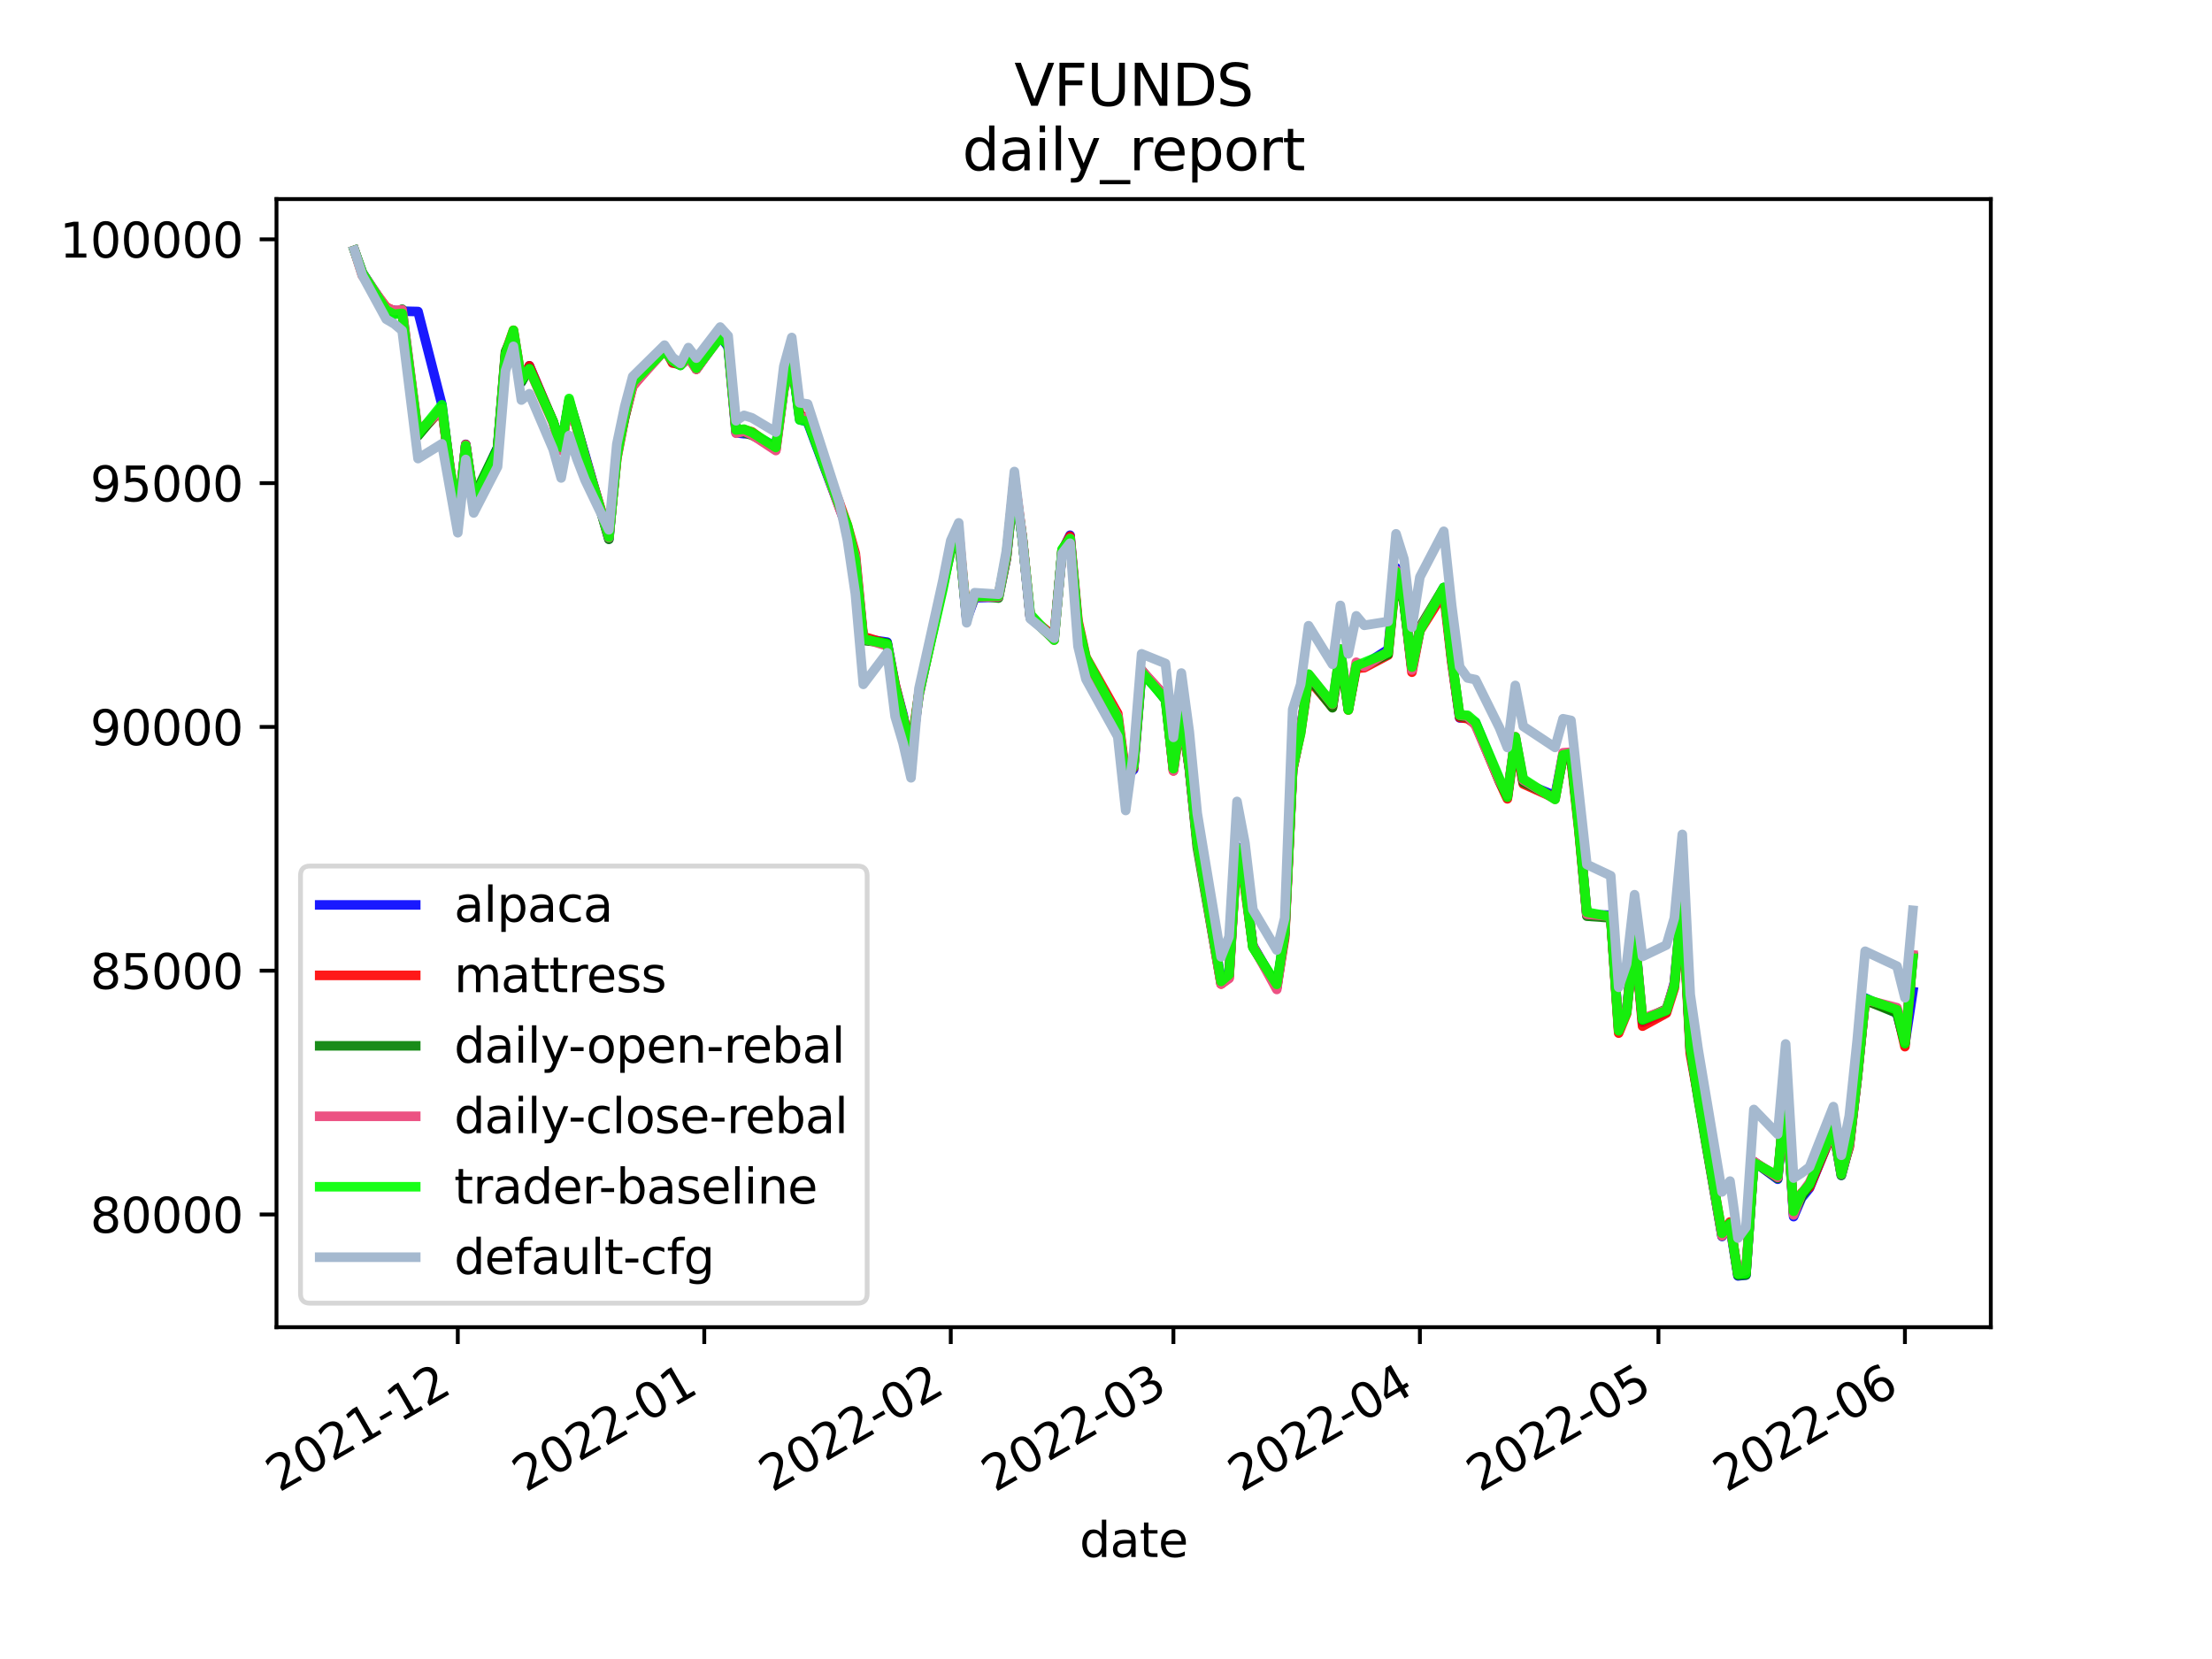 <?xml version="1.0" encoding="utf-8" standalone="no"?>
<!DOCTYPE svg PUBLIC "-//W3C//DTD SVG 1.1//EN"
  "http://www.w3.org/Graphics/SVG/1.1/DTD/svg11.dtd">
<svg height="345.6pt" version="1.1" viewBox="0 0 460.8 345.6" width="460.8pt" xmlns="http://www.w3.org/2000/svg" xmlns:xlink="http://www.w3.org/1999/xlink">
 <defs>
  <style type="text/css">*{stroke-linecap:butt;stroke-linejoin:round;}</style>
 </defs>
 <g id="figure_1">
  <g id="patch_1">
   <path d="M 0 345.6 
L 460.8 345.6 
L 460.8 0 
L 0 0 
z
" style="fill:#ffffff;"/>
  </g>
  <g id="axes_1">
   <g id="patch_2">
    <path d="M 57.6 276.48 
L 414.72 276.48 
L 414.72 41.472 
L 57.6 41.472 
z
" style="fill:#ffffff;"/>
   </g>
   <g id="matplotlib.axis_1">
    <g id="xtick_1">
     <g id="line2d_1">
      <defs>
       <path d="M 0 0 
L 0 3.5 
" id="m84bfa5ca5f" style="stroke:#000000;stroke-width:0.8;"/>
      </defs>
      <g>
       <use style="stroke:#000000;stroke-width:0.8;" x="95.366" xlink:href="#m84bfa5ca5f" y="276.48"/>
      </g>
     </g>
     <g id="text_1">
      <!-- 2021-12 -->
      <g transform="translate(58.141 310.952)rotate(-30)scale(0.1 -0.1)">
       <defs>
        <path d="M 1228 531 
L 3431 531 
L 3431 0 
L 469 0 
L 469 531 
Q 828 903 1448 1529 
Q 2069 2156 2228 2338 
Q 2531 2678 2651 2914 
Q 2772 3150 2772 3378 
Q 2772 3750 2511 3984 
Q 2250 4219 1831 4219 
Q 1534 4219 1204 4116 
Q 875 4013 500 3803 
L 500 4441 
Q 881 4594 1212 4672 
Q 1544 4750 1819 4750 
Q 2544 4750 2975 4387 
Q 3406 4025 3406 3419 
Q 3406 3131 3298 2873 
Q 3191 2616 2906 2266 
Q 2828 2175 2409 1742 
Q 1991 1309 1228 531 
z
" id="DejaVuSans-32" transform="scale(0.016)"/>
        <path d="M 2034 4250 
Q 1547 4250 1301 3770 
Q 1056 3291 1056 2328 
Q 1056 1369 1301 889 
Q 1547 409 2034 409 
Q 2525 409 2770 889 
Q 3016 1369 3016 2328 
Q 3016 3291 2770 3770 
Q 2525 4250 2034 4250 
z
M 2034 4750 
Q 2819 4750 3233 4129 
Q 3647 3509 3647 2328 
Q 3647 1150 3233 529 
Q 2819 -91 2034 -91 
Q 1250 -91 836 529 
Q 422 1150 422 2328 
Q 422 3509 836 4129 
Q 1250 4750 2034 4750 
z
" id="DejaVuSans-30" transform="scale(0.016)"/>
        <path d="M 794 531 
L 1825 531 
L 1825 4091 
L 703 3866 
L 703 4441 
L 1819 4666 
L 2450 4666 
L 2450 531 
L 3481 531 
L 3481 0 
L 794 0 
L 794 531 
z
" id="DejaVuSans-31" transform="scale(0.016)"/>
        <path d="M 313 2009 
L 1997 2009 
L 1997 1497 
L 313 1497 
L 313 2009 
z
" id="DejaVuSans-2d" transform="scale(0.016)"/>
       </defs>
       <use xlink:href="#DejaVuSans-32"/>
       <use x="63.623" xlink:href="#DejaVuSans-30"/>
       <use x="127.246" xlink:href="#DejaVuSans-32"/>
       <use x="190.869" xlink:href="#DejaVuSans-31"/>
       <use x="254.492" xlink:href="#DejaVuSans-2d"/>
       <use x="290.576" xlink:href="#DejaVuSans-31"/>
       <use x="354.199" xlink:href="#DejaVuSans-32"/>
      </g>
     </g>
    </g>
    <g id="xtick_2">
     <g id="line2d_2">
      <g>
       <use style="stroke:#000000;stroke-width:0.8;" x="146.714" xlink:href="#m84bfa5ca5f" y="276.48"/>
      </g>
     </g>
     <g id="text_2">
      <!-- 2022-01 -->
      <g transform="translate(109.49 310.952)rotate(-30)scale(0.1 -0.1)">
       <use xlink:href="#DejaVuSans-32"/>
       <use x="63.623" xlink:href="#DejaVuSans-30"/>
       <use x="127.246" xlink:href="#DejaVuSans-32"/>
       <use x="190.869" xlink:href="#DejaVuSans-32"/>
       <use x="254.492" xlink:href="#DejaVuSans-2d"/>
       <use x="290.576" xlink:href="#DejaVuSans-30"/>
       <use x="354.199" xlink:href="#DejaVuSans-31"/>
      </g>
     </g>
    </g>
    <g id="xtick_3">
     <g id="line2d_3">
      <g>
       <use style="stroke:#000000;stroke-width:0.8;" x="198.063" xlink:href="#m84bfa5ca5f" y="276.48"/>
      </g>
     </g>
     <g id="text_3">
      <!-- 2022-02 -->
      <g transform="translate(160.838 310.952)rotate(-30)scale(0.1 -0.1)">
       <use xlink:href="#DejaVuSans-32"/>
       <use x="63.623" xlink:href="#DejaVuSans-30"/>
       <use x="127.246" xlink:href="#DejaVuSans-32"/>
       <use x="190.869" xlink:href="#DejaVuSans-32"/>
       <use x="254.492" xlink:href="#DejaVuSans-2d"/>
       <use x="290.576" xlink:href="#DejaVuSans-30"/>
       <use x="354.199" xlink:href="#DejaVuSans-32"/>
      </g>
     </g>
    </g>
    <g id="xtick_4">
     <g id="line2d_4">
      <g>
       <use style="stroke:#000000;stroke-width:0.8;" x="244.442" xlink:href="#m84bfa5ca5f" y="276.48"/>
      </g>
     </g>
     <g id="text_4">
      <!-- 2022-03 -->
      <g transform="translate(207.217 310.952)rotate(-30)scale(0.1 -0.1)">
       <defs>
        <path d="M 2597 2516 
Q 3050 2419 3304 2112 
Q 3559 1806 3559 1356 
Q 3559 666 3084 287 
Q 2609 -91 1734 -91 
Q 1441 -91 1130 -33 
Q 819 25 488 141 
L 488 750 
Q 750 597 1062 519 
Q 1375 441 1716 441 
Q 2309 441 2620 675 
Q 2931 909 2931 1356 
Q 2931 1769 2642 2001 
Q 2353 2234 1838 2234 
L 1294 2234 
L 1294 2753 
L 1863 2753 
Q 2328 2753 2575 2939 
Q 2822 3125 2822 3475 
Q 2822 3834 2567 4026 
Q 2313 4219 1838 4219 
Q 1578 4219 1281 4162 
Q 984 4106 628 3988 
L 628 4550 
Q 988 4650 1302 4700 
Q 1616 4750 1894 4750 
Q 2613 4750 3031 4423 
Q 3450 4097 3450 3541 
Q 3450 3153 3228 2886 
Q 3006 2619 2597 2516 
z
" id="DejaVuSans-33" transform="scale(0.016)"/>
       </defs>
       <use xlink:href="#DejaVuSans-32"/>
       <use x="63.623" xlink:href="#DejaVuSans-30"/>
       <use x="127.246" xlink:href="#DejaVuSans-32"/>
       <use x="190.869" xlink:href="#DejaVuSans-32"/>
       <use x="254.492" xlink:href="#DejaVuSans-2d"/>
       <use x="290.576" xlink:href="#DejaVuSans-30"/>
       <use x="354.199" xlink:href="#DejaVuSans-33"/>
      </g>
     </g>
    </g>
    <g id="xtick_5">
     <g id="line2d_5">
      <g>
       <use style="stroke:#000000;stroke-width:0.8;" x="295.79" xlink:href="#m84bfa5ca5f" y="276.48"/>
      </g>
     </g>
     <g id="text_5">
      <!-- 2022-04 -->
      <g transform="translate(258.566 310.952)rotate(-30)scale(0.1 -0.1)">
       <defs>
        <path d="M 2419 4116 
L 825 1625 
L 2419 1625 
L 2419 4116 
z
M 2253 4666 
L 3047 4666 
L 3047 1625 
L 3713 1625 
L 3713 1100 
L 3047 1100 
L 3047 0 
L 2419 0 
L 2419 1100 
L 313 1100 
L 313 1709 
L 2253 4666 
z
" id="DejaVuSans-34" transform="scale(0.016)"/>
       </defs>
       <use xlink:href="#DejaVuSans-32"/>
       <use x="63.623" xlink:href="#DejaVuSans-30"/>
       <use x="127.246" xlink:href="#DejaVuSans-32"/>
       <use x="190.869" xlink:href="#DejaVuSans-32"/>
       <use x="254.492" xlink:href="#DejaVuSans-2d"/>
       <use x="290.576" xlink:href="#DejaVuSans-30"/>
       <use x="354.199" xlink:href="#DejaVuSans-34"/>
      </g>
     </g>
    </g>
    <g id="xtick_6">
     <g id="line2d_6">
      <g>
       <use style="stroke:#000000;stroke-width:0.8;" x="345.482" xlink:href="#m84bfa5ca5f" y="276.48"/>
      </g>
     </g>
     <g id="text_6">
      <!-- 2022-05 -->
      <g transform="translate(308.258 310.952)rotate(-30)scale(0.1 -0.1)">
       <defs>
        <path d="M 691 4666 
L 3169 4666 
L 3169 4134 
L 1269 4134 
L 1269 2991 
Q 1406 3038 1543 3061 
Q 1681 3084 1819 3084 
Q 2600 3084 3056 2656 
Q 3513 2228 3513 1497 
Q 3513 744 3044 326 
Q 2575 -91 1722 -91 
Q 1428 -91 1123 -41 
Q 819 9 494 109 
L 494 744 
Q 775 591 1075 516 
Q 1375 441 1709 441 
Q 2250 441 2565 725 
Q 2881 1009 2881 1497 
Q 2881 1984 2565 2268 
Q 2250 2553 1709 2553 
Q 1456 2553 1204 2497 
Q 953 2441 691 2322 
L 691 4666 
z
" id="DejaVuSans-35" transform="scale(0.016)"/>
       </defs>
       <use xlink:href="#DejaVuSans-32"/>
       <use x="63.623" xlink:href="#DejaVuSans-30"/>
       <use x="127.246" xlink:href="#DejaVuSans-32"/>
       <use x="190.869" xlink:href="#DejaVuSans-32"/>
       <use x="254.492" xlink:href="#DejaVuSans-2d"/>
       <use x="290.576" xlink:href="#DejaVuSans-30"/>
       <use x="354.199" xlink:href="#DejaVuSans-35"/>
      </g>
     </g>
    </g>
    <g id="xtick_7">
     <g id="line2d_7">
      <g>
       <use style="stroke:#000000;stroke-width:0.8;" x="396.831" xlink:href="#m84bfa5ca5f" y="276.48"/>
      </g>
     </g>
     <g id="text_7">
      <!-- 2022-06 -->
      <g transform="translate(359.606 310.952)rotate(-30)scale(0.1 -0.1)">
       <defs>
        <path d="M 2113 2584 
Q 1688 2584 1439 2293 
Q 1191 2003 1191 1497 
Q 1191 994 1439 701 
Q 1688 409 2113 409 
Q 2538 409 2786 701 
Q 3034 994 3034 1497 
Q 3034 2003 2786 2293 
Q 2538 2584 2113 2584 
z
M 3366 4563 
L 3366 3988 
Q 3128 4100 2886 4159 
Q 2644 4219 2406 4219 
Q 1781 4219 1451 3797 
Q 1122 3375 1075 2522 
Q 1259 2794 1537 2939 
Q 1816 3084 2150 3084 
Q 2853 3084 3261 2657 
Q 3669 2231 3669 1497 
Q 3669 778 3244 343 
Q 2819 -91 2113 -91 
Q 1303 -91 875 529 
Q 447 1150 447 2328 
Q 447 3434 972 4092 
Q 1497 4750 2381 4750 
Q 2619 4750 2861 4703 
Q 3103 4656 3366 4563 
z
" id="DejaVuSans-36" transform="scale(0.016)"/>
       </defs>
       <use xlink:href="#DejaVuSans-32"/>
       <use x="63.623" xlink:href="#DejaVuSans-30"/>
       <use x="127.246" xlink:href="#DejaVuSans-32"/>
       <use x="190.869" xlink:href="#DejaVuSans-32"/>
       <use x="254.492" xlink:href="#DejaVuSans-2d"/>
       <use x="290.576" xlink:href="#DejaVuSans-30"/>
       <use x="354.199" xlink:href="#DejaVuSans-36"/>
      </g>
     </g>
    </g>
    <g id="text_8">
     <!-- date -->
     <g transform="translate(224.885 324.351)scale(0.1 -0.1)">
      <defs>
       <path d="M 2906 2969 
L 2906 4863 
L 3481 4863 
L 3481 0 
L 2906 0 
L 2906 525 
Q 2725 213 2448 61 
Q 2172 -91 1784 -91 
Q 1150 -91 751 415 
Q 353 922 353 1747 
Q 353 2572 751 3078 
Q 1150 3584 1784 3584 
Q 2172 3584 2448 3432 
Q 2725 3281 2906 2969 
z
M 947 1747 
Q 947 1113 1208 752 
Q 1469 391 1925 391 
Q 2381 391 2643 752 
Q 2906 1113 2906 1747 
Q 2906 2381 2643 2742 
Q 2381 3103 1925 3103 
Q 1469 3103 1208 2742 
Q 947 2381 947 1747 
z
" id="DejaVuSans-64" transform="scale(0.016)"/>
       <path d="M 2194 1759 
Q 1497 1759 1228 1600 
Q 959 1441 959 1056 
Q 959 750 1161 570 
Q 1363 391 1709 391 
Q 2188 391 2477 730 
Q 2766 1069 2766 1631 
L 2766 1759 
L 2194 1759 
z
M 3341 1997 
L 3341 0 
L 2766 0 
L 2766 531 
Q 2569 213 2275 61 
Q 1981 -91 1556 -91 
Q 1019 -91 701 211 
Q 384 513 384 1019 
Q 384 1609 779 1909 
Q 1175 2209 1959 2209 
L 2766 2209 
L 2766 2266 
Q 2766 2663 2505 2880 
Q 2244 3097 1772 3097 
Q 1472 3097 1187 3025 
Q 903 2953 641 2809 
L 641 3341 
Q 956 3463 1253 3523 
Q 1550 3584 1831 3584 
Q 2591 3584 2966 3190 
Q 3341 2797 3341 1997 
z
" id="DejaVuSans-61" transform="scale(0.016)"/>
       <path d="M 1172 4494 
L 1172 3500 
L 2356 3500 
L 2356 3053 
L 1172 3053 
L 1172 1153 
Q 1172 725 1289 603 
Q 1406 481 1766 481 
L 2356 481 
L 2356 0 
L 1766 0 
Q 1100 0 847 248 
Q 594 497 594 1153 
L 594 3053 
L 172 3053 
L 172 3500 
L 594 3500 
L 594 4494 
L 1172 4494 
z
" id="DejaVuSans-74" transform="scale(0.016)"/>
       <path d="M 3597 1894 
L 3597 1613 
L 953 1613 
Q 991 1019 1311 708 
Q 1631 397 2203 397 
Q 2534 397 2845 478 
Q 3156 559 3463 722 
L 3463 178 
Q 3153 47 2828 -22 
Q 2503 -91 2169 -91 
Q 1331 -91 842 396 
Q 353 884 353 1716 
Q 353 2575 817 3079 
Q 1281 3584 2069 3584 
Q 2775 3584 3186 3129 
Q 3597 2675 3597 1894 
z
M 3022 2063 
Q 3016 2534 2758 2815 
Q 2500 3097 2075 3097 
Q 1594 3097 1305 2825 
Q 1016 2553 972 2059 
L 3022 2063 
z
" id="DejaVuSans-65" transform="scale(0.016)"/>
      </defs>
      <use xlink:href="#DejaVuSans-64"/>
      <use x="63.477" xlink:href="#DejaVuSans-61"/>
      <use x="124.756" xlink:href="#DejaVuSans-74"/>
      <use x="163.965" xlink:href="#DejaVuSans-65"/>
     </g>
    </g>
   </g>
   <g id="matplotlib.axis_2">
    <g id="ytick_1">
     <g id="line2d_8">
      <defs>
       <path d="M 0 0 
L -3.5 0 
" id="m5407e7640d" style="stroke:#000000;stroke-width:0.8;"/>
      </defs>
      <g>
       <use style="stroke:#000000;stroke-width:0.8;" x="57.6" xlink:href="#m5407e7640d" y="252.997"/>
      </g>
     </g>
     <g id="text_9">
      <!-- 80000 -->
      <g transform="translate(18.788 256.796)scale(0.1 -0.1)">
       <defs>
        <path d="M 2034 2216 
Q 1584 2216 1326 1975 
Q 1069 1734 1069 1313 
Q 1069 891 1326 650 
Q 1584 409 2034 409 
Q 2484 409 2743 651 
Q 3003 894 3003 1313 
Q 3003 1734 2745 1975 
Q 2488 2216 2034 2216 
z
M 1403 2484 
Q 997 2584 770 2862 
Q 544 3141 544 3541 
Q 544 4100 942 4425 
Q 1341 4750 2034 4750 
Q 2731 4750 3128 4425 
Q 3525 4100 3525 3541 
Q 3525 3141 3298 2862 
Q 3072 2584 2669 2484 
Q 3125 2378 3379 2068 
Q 3634 1759 3634 1313 
Q 3634 634 3220 271 
Q 2806 -91 2034 -91 
Q 1263 -91 848 271 
Q 434 634 434 1313 
Q 434 1759 690 2068 
Q 947 2378 1403 2484 
z
M 1172 3481 
Q 1172 3119 1398 2916 
Q 1625 2713 2034 2713 
Q 2441 2713 2670 2916 
Q 2900 3119 2900 3481 
Q 2900 3844 2670 4047 
Q 2441 4250 2034 4250 
Q 1625 4250 1398 4047 
Q 1172 3844 1172 3481 
z
" id="DejaVuSans-38" transform="scale(0.016)"/>
       </defs>
       <use xlink:href="#DejaVuSans-38"/>
       <use x="63.623" xlink:href="#DejaVuSans-30"/>
       <use x="127.246" xlink:href="#DejaVuSans-30"/>
       <use x="190.869" xlink:href="#DejaVuSans-30"/>
       <use x="254.492" xlink:href="#DejaVuSans-30"/>
      </g>
     </g>
    </g>
    <g id="ytick_2">
     <g id="line2d_9">
      <g>
       <use style="stroke:#000000;stroke-width:0.8;" x="57.6" xlink:href="#m5407e7640d" y="202.212"/>
      </g>
     </g>
     <g id="text_10">
      <!-- 85000 -->
      <g transform="translate(18.788 206.011)scale(0.1 -0.1)">
       <use xlink:href="#DejaVuSans-38"/>
       <use x="63.623" xlink:href="#DejaVuSans-35"/>
       <use x="127.246" xlink:href="#DejaVuSans-30"/>
       <use x="190.869" xlink:href="#DejaVuSans-30"/>
       <use x="254.492" xlink:href="#DejaVuSans-30"/>
      </g>
     </g>
    </g>
    <g id="ytick_3">
     <g id="line2d_10">
      <g>
       <use style="stroke:#000000;stroke-width:0.8;" x="57.6" xlink:href="#m5407e7640d" y="151.428"/>
      </g>
     </g>
     <g id="text_11">
      <!-- 90000 -->
      <g transform="translate(18.788 155.227)scale(0.1 -0.1)">
       <defs>
        <path d="M 703 97 
L 703 672 
Q 941 559 1184 500 
Q 1428 441 1663 441 
Q 2288 441 2617 861 
Q 2947 1281 2994 2138 
Q 2813 1869 2534 1725 
Q 2256 1581 1919 1581 
Q 1219 1581 811 2004 
Q 403 2428 403 3163 
Q 403 3881 828 4315 
Q 1253 4750 1959 4750 
Q 2769 4750 3195 4129 
Q 3622 3509 3622 2328 
Q 3622 1225 3098 567 
Q 2575 -91 1691 -91 
Q 1453 -91 1209 -44 
Q 966 3 703 97 
z
M 1959 2075 
Q 2384 2075 2632 2365 
Q 2881 2656 2881 3163 
Q 2881 3666 2632 3958 
Q 2384 4250 1959 4250 
Q 1534 4250 1286 3958 
Q 1038 3666 1038 3163 
Q 1038 2656 1286 2365 
Q 1534 2075 1959 2075 
z
" id="DejaVuSans-39" transform="scale(0.016)"/>
       </defs>
       <use xlink:href="#DejaVuSans-39"/>
       <use x="63.623" xlink:href="#DejaVuSans-30"/>
       <use x="127.246" xlink:href="#DejaVuSans-30"/>
       <use x="190.869" xlink:href="#DejaVuSans-30"/>
       <use x="254.492" xlink:href="#DejaVuSans-30"/>
      </g>
     </g>
    </g>
    <g id="ytick_4">
     <g id="line2d_11">
      <g>
       <use style="stroke:#000000;stroke-width:0.8;" x="57.6" xlink:href="#m5407e7640d" y="100.643"/>
      </g>
     </g>
     <g id="text_12">
      <!-- 95000 -->
      <g transform="translate(18.788 104.442)scale(0.1 -0.1)">
       <use xlink:href="#DejaVuSans-39"/>
       <use x="63.623" xlink:href="#DejaVuSans-35"/>
       <use x="127.246" xlink:href="#DejaVuSans-30"/>
       <use x="190.869" xlink:href="#DejaVuSans-30"/>
       <use x="254.492" xlink:href="#DejaVuSans-30"/>
      </g>
     </g>
    </g>
    <g id="ytick_5">
     <g id="line2d_12">
      <g>
       <use style="stroke:#000000;stroke-width:0.8;" x="57.6" xlink:href="#m5407e7640d" y="49.858"/>
      </g>
     </g>
     <g id="text_13">
      <!-- 100000 -->
      <g transform="translate(12.425 53.657)scale(0.1 -0.1)">
       <use xlink:href="#DejaVuSans-31"/>
       <use x="63.623" xlink:href="#DejaVuSans-30"/>
       <use x="127.246" xlink:href="#DejaVuSans-30"/>
       <use x="190.869" xlink:href="#DejaVuSans-30"/>
       <use x="254.492" xlink:href="#DejaVuSans-30"/>
       <use x="318.115" xlink:href="#DejaVuSans-30"/>
      </g>
     </g>
    </g>
   </g>
   <g id="line2d_13">
    <path clip-path="url(#p44d1e5aee0)" d="M 73.833 52.154 
L 75.489 56.817 
L 80.458 64.346 
L 82.115 64.653 
L 83.771 64.822 
L 87.084 64.898 
L 92.053 84.275 
L 93.71 97.523 
L 95.366 108.452 
L 97.022 92.565 
L 98.679 104.292 
L 103.648 93.233 
L 105.304 74.053 
L 106.961 69.287 
L 108.617 79.584 
L 110.274 76.207 
L 115.243 87.969 
L 116.899 92.796 
L 118.556 83.549 
L 121.868 94.742 
L 126.838 112.241 
L 128.494 94.648 
L 130.15 86.601 
L 131.807 79.741 
L 138.432 72.244 
L 140.089 75.224 
L 141.745 75.88 
L 143.402 73.804 
L 145.058 76.881 
L 150.027 70.021 
L 151.684 72.249 
L 153.34 90.165 
L 154.996 90.348 
L 156.653 90.342 
L 161.622 93.143 
L 163.278 81.05 
L 164.935 74.904 
L 166.591 87.386 
L 168.248 87.947 
L 176.53 110.198 
L 178.186 116.41 
L 179.842 133.073 
L 184.812 133.774 
L 186.468 142.696 
L 188.124 148.888 
L 189.781 157.297 
L 191.437 144.78 
L 198.063 114.025 
L 199.719 111.622 
L 201.376 129.104 
L 203.032 124.56 
L 208.001 124.358 
L 209.658 116.229 
L 211.314 100.185 
L 212.97 112.272 
L 214.627 128.654 
L 219.596 132.882 
L 221.252 114.861 
L 222.909 111.499 
L 224.565 130.456 
L 226.222 137.611 
L 232.847 149.555 
L 234.504 161.956 
L 236.16 160.325 
L 237.816 140.24 
L 242.786 144.99 
L 244.442 160.198 
L 246.098 148.102 
L 247.755 160.035 
L 249.411 175.328 
L 254.38 204.123 
L 256.037 203.045 
L 257.693 176.432 
L 259.35 184.2 
L 261.006 196.974 
L 265.975 205.67 
L 267.632 194.2 
L 269.288 160.028 
L 270.944 151.915 
L 272.601 140.969 
L 277.57 147.023 
L 279.226 135.507 
L 280.883 147.686 
L 282.539 138.673 
L 284.196 138.486 
L 289.165 135.31 
L 290.821 118.277 
L 292.478 125.32 
L 294.134 139.433 
L 295.79 131.208 
L 300.76 122.414 
L 302.416 137.381 
L 304.072 149.547 
L 305.729 149.56 
L 307.385 150.503 
L 312.354 162.596 
L 314.011 166.092 
L 315.667 153.642 
L 317.324 163.007 
L 323.949 165.779 
L 325.606 157.177 
L 327.262 157.255 
L 328.918 171.834 
L 330.575 190.542 
L 335.544 190.641 
L 337.2 214.229 
L 338.857 210.553 
L 340.513 194.287 
L 342.17 212.978 
L 347.139 210.784 
L 348.795 204.687 
L 350.452 186.896 
L 352.108 218.612 
L 353.764 228.11 
L 358.734 257.581 
L 360.39 255.365 
L 362.046 265.798 
L 363.703 265.62 
L 365.359 241.986 
L 370.328 245.654 
L 371.985 227.404 
L 373.641 253.443 
L 375.298 249.542 
L 376.954 247.504 
L 381.923 235.272 
L 383.58 244.835 
L 385.236 238.426 
L 386.892 224.465 
L 388.549 207.897 
L 395.174 211.063 
L 396.831 217.461 
L 398.487 206.574 
L 398.487 206.574 
" style="fill:none;stroke:#0000ff;stroke-linecap:square;stroke-opacity:0.9;stroke-width:2;"/>
   </g>
   <g id="line2d_14">
    <path clip-path="url(#p44d1e5aee0)" d="M 73.833 52.154 
L 75.489 57.386 
L 80.458 63.972 
L 82.115 64.796 
L 83.771 65.294 
L 87.084 90.431 
L 92.053 85.242 
L 93.71 97.141 
L 95.366 108.226 
L 97.022 92.603 
L 98.679 104.433 
L 103.648 93.593 
L 105.304 73.474 
L 106.961 68.808 
L 108.617 79.366 
L 110.274 76.199 
L 115.243 87.89 
L 116.899 93.645 
L 118.556 83.569 
L 121.868 95.241 
L 126.838 111.57 
L 128.494 95.529 
L 130.15 86.942 
L 131.807 80.479 
L 138.432 72.459 
L 140.089 75.619 
L 141.745 75.906 
L 143.402 74.217 
L 145.058 76.925 
L 150.027 69.838 
L 151.684 71.578 
L 153.34 89.616 
L 154.996 89.525 
L 156.653 89.966 
L 161.622 93.664 
L 163.278 80.661 
L 164.935 74.98 
L 166.591 86.36 
L 168.248 87.258 
L 174.873 104.742 
L 176.53 109.445 
L 178.186 115.344 
L 179.842 132.599 
L 184.812 134.119 
L 186.468 142.552 
L 189.781 155.96 
L 191.437 144.308 
L 196.406 122.175 
L 198.063 113.933 
L 199.719 110.735 
L 201.376 128.341 
L 203.032 123.77 
L 208.001 123.922 
L 209.658 116.055 
L 211.314 99.311 
L 212.97 111.997 
L 214.627 128.535 
L 219.596 132.611 
L 221.252 114.72 
L 222.909 111.691 
L 224.565 129.299 
L 226.222 136.905 
L 232.847 148.641 
L 234.504 161.425 
L 236.16 159.961 
L 237.816 139.798 
L 242.786 145.134 
L 244.442 160.576 
L 246.098 148.879 
L 247.755 160.02 
L 249.411 175.573 
L 254.38 204.998 
L 256.037 203.681 
L 257.693 176.73 
L 259.35 185.054 
L 261.006 197.18 
L 265.975 205.673 
L 267.632 195.351 
L 269.288 160.302 
L 270.944 152.602 
L 272.601 141.485 
L 277.57 147.33 
L 279.226 136.087 
L 280.883 147.912 
L 282.539 139.221 
L 284.196 139.096 
L 289.165 136.474 
L 290.821 119.824 
L 292.478 125.384 
L 294.134 140.03 
L 295.79 131.393 
L 300.76 123.542 
L 302.416 137.881 
L 304.072 149.464 
L 305.729 149.721 
L 307.385 150.851 
L 312.354 162.81 
L 314.011 166.411 
L 315.667 154.394 
L 317.324 163.31 
L 323.949 166.297 
L 325.606 157.692 
L 327.262 158 
L 328.918 173.073 
L 330.575 190.505 
L 335.544 191.01 
L 337.2 215.221 
L 338.857 211.163 
L 340.513 194.667 
L 342.17 213.767 
L 347.139 211.052 
L 348.795 205.824 
L 350.452 187.913 
L 352.108 219.462 
L 353.764 228.507 
L 358.734 256.91 
L 360.39 254.573 
L 362.046 265.506 
L 363.703 265.27 
L 365.359 242.098 
L 370.328 245.107 
L 371.985 227.52 
L 373.641 252.62 
L 375.298 248.526 
L 376.954 247.338 
L 381.923 235.45 
L 383.58 244.174 
L 385.236 238.976 
L 386.892 224.589 
L 388.549 208.4 
L 395.174 210.694 
L 396.831 218.039 
L 398.487 199.387 
L 398.487 199.387 
" style="fill:none;stroke:#ff0000;stroke-linecap:square;stroke-opacity:0.9;stroke-width:2;"/>
   </g>
   <g id="line2d_15">
    <path clip-path="url(#p44d1e5aee0)" d="M 73.833 52.154 
L 75.489 56.791 
L 80.458 64.634 
L 82.115 65.473 
L 83.771 64.403 
L 87.084 90.797 
L 92.053 84.859 
L 93.71 97.64 
L 95.366 108.1 
L 97.022 92.706 
L 98.679 103.525 
L 103.648 93.321 
L 105.304 73.254 
L 106.961 69.662 
L 108.617 79.604 
L 110.274 76.802 
L 115.243 87.816 
L 116.899 93.703 
L 118.556 83.478 
L 120.212 88.805 
L 121.868 95.053 
L 126.838 112.352 
L 128.494 94.618 
L 130.15 86.924 
L 131.807 80.041 
L 138.432 72.942 
L 140.089 75.276 
L 141.745 76.102 
L 143.402 74.564 
L 145.058 76.527 
L 150.027 69.977 
L 151.684 72.012 
L 153.34 89.828 
L 154.996 90.135 
L 156.653 90.674 
L 161.622 93.139 
L 163.278 80.972 
L 164.935 75.05 
L 166.591 86.816 
L 168.248 87.595 
L 176.53 110.111 
L 178.186 116.768 
L 179.842 133.421 
L 184.812 133.965 
L 186.468 143.417 
L 188.124 149.341 
L 189.781 156.906 
L 191.437 144.291 
L 198.063 114.862 
L 199.719 111.713 
L 201.376 128.857 
L 203.032 124.031 
L 208.001 124.585 
L 209.658 116.276 
L 211.314 100.391 
L 212.97 111.951 
L 214.627 128.621 
L 219.596 133.233 
L 221.252 114.63 
L 222.909 112.217 
L 224.565 130.461 
L 226.222 137.826 
L 232.847 149.719 
L 234.504 162.2 
L 236.16 159.705 
L 237.816 139.556 
L 242.786 145.837 
L 244.442 160.159 
L 246.098 148.291 
L 247.755 160.004 
L 249.411 176.498 
L 254.38 204.839 
L 256.037 203.234 
L 257.693 176.56 
L 259.35 184.036 
L 261.006 197.251 
L 265.975 205.444 
L 267.632 194.673 
L 269.288 160.44 
L 270.944 152.147 
L 272.601 141.057 
L 277.57 147.44 
L 279.226 136.244 
L 280.883 147.753 
L 282.539 138.61 
L 284.196 138.62 
L 289.165 136.3 
L 290.821 119.2 
L 292.478 125.589 
L 294.134 139.324 
L 295.79 130.636 
L 300.76 122.404 
L 302.416 137.248 
L 304.072 149.169 
L 305.729 149.386 
L 307.385 150.804 
L 312.354 162.685 
L 314.011 165.777 
L 315.667 153.822 
L 317.324 162.947 
L 323.949 166.182 
L 325.606 157.682 
L 327.262 157.426 
L 328.918 172.43 
L 330.575 190.852 
L 335.544 191.211 
L 337.2 214.368 
L 338.857 210.485 
L 340.513 195.099 
L 342.17 212.521 
L 347.139 210.192 
L 348.795 205.232 
L 350.452 187.301 
L 352.108 218.362 
L 353.764 228.902 
L 358.734 257.456 
L 360.39 254.982 
L 362.046 265.661 
L 363.703 265.588 
L 365.359 242.001 
L 370.328 245.471 
L 371.985 227.557 
L 373.641 252.897 
L 375.298 249.306 
L 376.954 246.79 
L 381.923 235.308 
L 383.58 244.839 
L 385.236 238.697 
L 386.892 224.677 
L 388.549 208.368 
L 395.174 211.049 
L 396.831 217.273 
L 398.487 199.321 
L 398.487 199.321 
" style="fill:none;stroke:#008000;stroke-linecap:square;stroke-opacity:0.9;stroke-width:2;"/>
   </g>
   <g id="line2d_16">
    <path clip-path="url(#p44d1e5aee0)" d="M 73.833 52.154 
L 75.489 56.9 
L 80.458 64.173 
L 82.115 64.692 
L 83.771 64.534 
L 87.084 90.064 
L 92.053 85.163 
L 93.71 97.344 
L 95.366 107.943 
L 97.022 92.693 
L 98.679 104.123 
L 103.648 94.213 
L 105.304 73.972 
L 106.961 69.099 
L 108.617 78.916 
L 110.274 76.954 
L 115.243 88.123 
L 116.899 93.854 
L 118.556 83.387 
L 121.868 95.22 
L 126.838 112.016 
L 128.494 95.292 
L 130.15 86.495 
L 131.807 80.412 
L 138.432 73.027 
L 140.089 75.171 
L 141.745 76.017 
L 143.402 74.549 
L 145.058 76.895 
L 150.027 70.149 
L 151.684 71.569 
L 153.34 90.25 
L 154.996 89.841 
L 156.653 90.588 
L 161.622 93.856 
L 163.278 81.347 
L 164.935 74.461 
L 166.591 87.156 
L 168.248 86.989 
L 174.873 105.874 
L 176.53 110.241 
L 178.186 115.884 
L 179.842 133.019 
L 184.812 134.552 
L 186.468 143.277 
L 188.124 149.303 
L 189.781 157.177 
L 191.437 144.792 
L 198.063 114.309 
L 199.719 111.394 
L 201.376 128.634 
L 203.032 124.39 
L 208.001 124.307 
L 209.658 115.927 
L 211.314 99.586 
L 212.97 112 
L 214.627 128.101 
L 219.596 133.331 
L 221.252 114.868 
L 222.909 112.149 
L 224.565 130.127 
L 226.222 137.951 
L 232.847 149.214 
L 234.504 161.964 
L 236.16 159.627 
L 237.816 139.611 
L 242.786 145.086 
L 244.442 160.599 
L 246.098 148.322 
L 247.755 159.794 
L 249.411 175.791 
L 254.38 204.977 
L 256.037 203.83 
L 257.693 176.667 
L 259.35 184.475 
L 261.006 197.088 
L 265.975 206.123 
L 267.632 194.375 
L 269.288 160.246 
L 270.944 152.148 
L 272.601 140.488 
L 277.57 146.712 
L 279.226 135.185 
L 280.883 147.556 
L 282.539 137.961 
L 284.196 138.845 
L 289.165 135.784 
L 290.821 118.782 
L 292.478 124.722 
L 294.134 139.571 
L 295.79 131.031 
L 300.76 122.529 
L 302.416 137.346 
L 304.072 149.004 
L 305.729 149.229 
L 307.385 151.138 
L 312.354 162.624 
L 314.011 165.56 
L 315.667 153.452 
L 317.324 162.514 
L 323.949 166.491 
L 325.606 156.817 
L 327.262 156.692 
L 328.918 172.013 
L 330.575 190.453 
L 335.544 190.884 
L 337.2 214.563 
L 338.857 210.501 
L 340.513 194.614 
L 342.17 212.167 
L 347.139 210.382 
L 348.795 204.907 
L 350.452 186.854 
L 352.108 218.024 
L 353.764 228.224 
L 358.734 257.452 
L 360.39 255.165 
L 362.046 265.297 
L 363.703 264.621 
L 365.359 241.955 
L 370.328 245.266 
L 371.985 227.225 
L 373.641 253.094 
L 375.298 248.677 
L 376.954 246.389 
L 381.923 235.297 
L 383.58 244.645 
L 385.236 238.526 
L 386.892 224.393 
L 388.549 208.236 
L 395.174 209.925 
L 396.831 216.864 
L 398.487 198.938 
L 398.487 198.938 
" style="fill:none;stroke:#ec5283;stroke-linecap:square;stroke-width:2;"/>
   </g>
   <g id="line2d_17">
    <path clip-path="url(#p44d1e5aee0)" d="M 73.833 52.154 
L 75.489 56.864 
L 80.458 64.605 
L 82.115 65.47 
L 83.771 65.294 
L 87.084 90.466 
L 92.053 84.326 
L 93.71 97.516 
L 95.366 107.88 
L 97.022 92.84 
L 98.679 104.13 
L 103.648 93.691 
L 105.304 73.794 
L 106.961 68.799 
L 108.617 79.198 
L 110.274 76.811 
L 115.243 87.869 
L 116.899 93.177 
L 118.556 83.009 
L 121.868 95.357 
L 126.838 111.901 
L 128.494 95.324 
L 130.15 86.324 
L 131.807 79.665 
L 138.432 73.057 
L 140.089 75.073 
L 141.745 76.122 
L 143.402 73.789 
L 145.058 76.71 
L 150.027 70.255 
L 151.684 71.832 
L 153.34 89.568 
L 154.996 89.398 
L 156.653 90.089 
L 161.622 93.211 
L 163.278 80.912 
L 164.935 74.442 
L 166.591 87.502 
L 168.248 87.769 
L 174.873 105.347 
L 176.53 109.388 
L 178.186 116.659 
L 179.842 133.119 
L 184.812 134.144 
L 186.468 142.961 
L 188.124 149.32 
L 189.781 157.198 
L 191.437 144.546 
L 196.406 122.819 
L 198.063 114.398 
L 199.719 111.429 
L 201.376 128.422 
L 203.032 124.264 
L 208.001 124.149 
L 209.658 115.47 
L 211.314 100.138 
L 212.97 112.253 
L 214.627 127.936 
L 219.596 133.351 
L 221.252 114.414 
L 222.909 112.217 
L 224.565 129.886 
L 226.222 137.01 
L 232.847 149.524 
L 234.504 162.642 
L 236.16 159.514 
L 237.816 140.036 
L 242.786 145.687 
L 244.442 160.135 
L 246.098 148.099 
L 247.755 159.436 
L 249.411 175.396 
L 254.38 204.443 
L 256.037 203.03 
L 257.693 176.691 
L 259.35 184.285 
L 261.006 197.398 
L 265.975 205.061 
L 267.632 194.182 
L 269.288 159.82 
L 270.944 152.822 
L 272.601 140.444 
L 277.57 146.616 
L 279.226 135.188 
L 280.883 147.905 
L 282.539 138.674 
L 289.165 135.957 
L 290.821 119.088 
L 292.478 125.295 
L 294.134 138.972 
L 295.79 131.332 
L 300.76 122.387 
L 302.416 137.037 
L 304.072 148.939 
L 305.729 149.005 
L 307.385 150.418 
L 314.011 166.072 
L 315.667 153.5 
L 317.324 162.26 
L 323.949 166.533 
L 325.606 157.273 
L 327.262 156.938 
L 328.918 172.699 
L 330.575 190.025 
L 335.544 190.962 
L 337.2 214.742 
L 338.857 210.967 
L 340.513 194.826 
L 342.17 212.445 
L 347.139 210.532 
L 348.795 205.363 
L 350.452 186.358 
L 352.108 218.069 
L 353.764 228.409 
L 358.734 256.907 
L 360.39 254.861 
L 362.046 265.451 
L 363.703 265.311 
L 365.359 242.237 
L 370.328 244.915 
L 371.985 227.413 
L 373.641 252.331 
L 375.298 248.677 
L 376.954 246.756 
L 381.923 234.729 
L 383.58 244.615 
L 385.236 238.001 
L 386.892 224.281 
L 388.549 208.007 
L 395.174 210.381 
L 396.831 217.408 
L 398.487 199.603 
L 398.487 199.603 
" style="fill:none;stroke:#00ff00;stroke-linecap:square;stroke-opacity:0.9;stroke-width:2;"/>
   </g>
   <g id="line2d_18">
    <path clip-path="url(#p44d1e5aee0)" d="M 73.833 52.154 
L 75.489 57.384 
L 80.458 66.493 
L 82.115 67.465 
L 83.771 68.858 
L 87.084 95.53 
L 92.053 92.453 
L 95.366 110.981 
L 97.022 95.716 
L 98.679 106.855 
L 103.648 97.221 
L 105.304 77.24 
L 106.961 72.149 
L 108.617 83.343 
L 110.274 82.018 
L 115.243 93.626 
L 116.899 99.567 
L 118.556 90.731 
L 120.212 95.693 
L 121.868 99.982 
L 126.838 110.365 
L 128.494 92.521 
L 130.15 84.645 
L 131.807 78.429 
L 138.432 71.899 
L 140.089 74.43 
L 141.745 75.706 
L 143.402 72.409 
L 145.058 74.598 
L 150.027 68.13 
L 151.684 69.966 
L 153.34 87.651 
L 154.996 86.528 
L 156.653 87.052 
L 161.622 90.02 
L 163.278 76.324 
L 164.935 70.305 
L 166.591 83.918 
L 168.248 84.16 
L 174.873 104.694 
L 176.53 112.524 
L 178.186 123.707 
L 179.842 142.56 
L 184.812 135.988 
L 186.468 149.259 
L 188.124 154.816 
L 189.781 162.032 
L 191.437 143.417 
L 196.406 120.992 
L 198.063 112.608 
L 199.719 108.923 
L 201.376 129.741 
L 203.032 123.471 
L 208.001 123.791 
L 209.658 114.693 
L 211.314 98.227 
L 212.97 112.264 
L 214.627 128.908 
L 219.596 132.945 
L 221.252 115.292 
L 222.909 113.165 
L 224.565 134.633 
L 226.222 141.49 
L 232.847 153.446 
L 234.504 168.836 
L 236.16 156.703 
L 237.816 136.206 
L 242.786 138.213 
L 244.442 153.603 
L 246.098 140.206 
L 247.755 152.461 
L 249.411 169.434 
L 254.38 199.325 
L 256.037 195.13 
L 257.693 166.951 
L 259.35 175.637 
L 261.006 189.512 
L 265.975 197.914 
L 267.632 191.245 
L 269.288 147.783 
L 270.944 142.604 
L 272.601 130.349 
L 277.57 138.371 
L 279.226 126.119 
L 280.883 136.201 
L 282.539 128.292 
L 284.196 130.265 
L 289.165 129.476 
L 290.821 111.206 
L 292.478 116.482 
L 294.134 130.657 
L 295.79 120.203 
L 300.76 110.676 
L 302.416 126.187 
L 304.072 138.922 
L 305.729 141.233 
L 307.385 141.567 
L 312.354 151.58 
L 314.011 155.707 
L 315.667 142.787 
L 317.324 151.313 
L 323.949 155.701 
L 325.606 149.728 
L 327.262 150.073 
L 330.575 180.089 
L 335.544 182.431 
L 337.2 205.675 
L 338.857 200.793 
L 340.513 186.385 
L 342.17 199.239 
L 347.139 196.865 
L 348.795 191.239 
L 350.452 173.82 
L 352.108 207.174 
L 353.764 218.654 
L 358.734 248.289 
L 360.39 246.047 
L 362.046 257.914 
L 363.703 255.664 
L 365.359 231.125 
L 370.328 236.263 
L 371.985 217.475 
L 373.641 245.412 
L 375.298 244.373 
L 376.954 243.117 
L 381.923 230.529 
L 383.58 240.663 
L 385.236 232.458 
L 386.892 216.66 
L 388.549 198.163 
L 395.174 201.269 
L 396.831 207.851 
L 398.487 189.637 
L 398.487 189.637 
" style="fill:none;stroke:#a5b9cf;stroke-linecap:square;stroke-width:2;"/>
   </g>
   <g id="patch_3">
    <path d="M 57.6 276.48 
L 57.6 41.472 
" style="fill:none;stroke:#000000;stroke-linecap:square;stroke-linejoin:miter;stroke-width:0.8;"/>
   </g>
   <g id="patch_4">
    <path d="M 414.72 276.48 
L 414.72 41.472 
" style="fill:none;stroke:#000000;stroke-linecap:square;stroke-linejoin:miter;stroke-width:0.8;"/>
   </g>
   <g id="patch_5">
    <path d="M 57.6 276.48 
L 414.72 276.48 
" style="fill:none;stroke:#000000;stroke-linecap:square;stroke-linejoin:miter;stroke-width:0.8;"/>
   </g>
   <g id="patch_6">
    <path d="M 57.6 41.472 
L 414.72 41.472 
" style="fill:none;stroke:#000000;stroke-linecap:square;stroke-linejoin:miter;stroke-width:0.8;"/>
   </g>
   <g id="text_14">
    <!-- VFUNDS -->
    <g transform="translate(211.296 22.035)scale(0.12 -0.12)">
     <defs>
      <path d="M 1831 0 
L 50 4666 
L 709 4666 
L 2188 738 
L 3669 4666 
L 4325 4666 
L 2547 0 
L 1831 0 
z
" id="DejaVuSans-56" transform="scale(0.016)"/>
      <path d="M 628 4666 
L 3309 4666 
L 3309 4134 
L 1259 4134 
L 1259 2759 
L 3109 2759 
L 3109 2228 
L 1259 2228 
L 1259 0 
L 628 0 
L 628 4666 
z
" id="DejaVuSans-46" transform="scale(0.016)"/>
      <path d="M 556 4666 
L 1191 4666 
L 1191 1831 
Q 1191 1081 1462 751 
Q 1734 422 2344 422 
Q 2950 422 3222 751 
Q 3494 1081 3494 1831 
L 3494 4666 
L 4128 4666 
L 4128 1753 
Q 4128 841 3676 375 
Q 3225 -91 2344 -91 
Q 1459 -91 1007 375 
Q 556 841 556 1753 
L 556 4666 
z
" id="DejaVuSans-55" transform="scale(0.016)"/>
      <path d="M 628 4666 
L 1478 4666 
L 3547 763 
L 3547 4666 
L 4159 4666 
L 4159 0 
L 3309 0 
L 1241 3903 
L 1241 0 
L 628 0 
L 628 4666 
z
" id="DejaVuSans-4e" transform="scale(0.016)"/>
      <path d="M 1259 4147 
L 1259 519 
L 2022 519 
Q 2988 519 3436 956 
Q 3884 1394 3884 2338 
Q 3884 3275 3436 3711 
Q 2988 4147 2022 4147 
L 1259 4147 
z
M 628 4666 
L 1925 4666 
Q 3281 4666 3915 4102 
Q 4550 3538 4550 2338 
Q 4550 1131 3912 565 
Q 3275 0 1925 0 
L 628 0 
L 628 4666 
z
" id="DejaVuSans-44" transform="scale(0.016)"/>
      <path d="M 3425 4513 
L 3425 3897 
Q 3066 4069 2747 4153 
Q 2428 4238 2131 4238 
Q 1616 4238 1336 4038 
Q 1056 3838 1056 3469 
Q 1056 3159 1242 3001 
Q 1428 2844 1947 2747 
L 2328 2669 
Q 3034 2534 3370 2195 
Q 3706 1856 3706 1288 
Q 3706 609 3251 259 
Q 2797 -91 1919 -91 
Q 1588 -91 1214 -16 
Q 841 59 441 206 
L 441 856 
Q 825 641 1194 531 
Q 1563 422 1919 422 
Q 2459 422 2753 634 
Q 3047 847 3047 1241 
Q 3047 1584 2836 1778 
Q 2625 1972 2144 2069 
L 1759 2144 
Q 1053 2284 737 2584 
Q 422 2884 422 3419 
Q 422 4038 858 4394 
Q 1294 4750 2059 4750 
Q 2388 4750 2728 4690 
Q 3069 4631 3425 4513 
z
" id="DejaVuSans-53" transform="scale(0.016)"/>
     </defs>
     <use xlink:href="#DejaVuSans-56"/>
     <use x="68.408" xlink:href="#DejaVuSans-46"/>
     <use x="125.928" xlink:href="#DejaVuSans-55"/>
     <use x="199.121" xlink:href="#DejaVuSans-4e"/>
     <use x="273.926" xlink:href="#DejaVuSans-44"/>
     <use x="350.928" xlink:href="#DejaVuSans-53"/>
    </g>
    <!-- daily_report -->
    <g transform="translate(200.467 35.472)scale(0.12 -0.12)">
     <defs>
      <path d="M 603 3500 
L 1178 3500 
L 1178 0 
L 603 0 
L 603 3500 
z
M 603 4863 
L 1178 4863 
L 1178 4134 
L 603 4134 
L 603 4863 
z
" id="DejaVuSans-69" transform="scale(0.016)"/>
      <path d="M 603 4863 
L 1178 4863 
L 1178 0 
L 603 0 
L 603 4863 
z
" id="DejaVuSans-6c" transform="scale(0.016)"/>
      <path d="M 2059 -325 
Q 1816 -950 1584 -1140 
Q 1353 -1331 966 -1331 
L 506 -1331 
L 506 -850 
L 844 -850 
Q 1081 -850 1212 -737 
Q 1344 -625 1503 -206 
L 1606 56 
L 191 3500 
L 800 3500 
L 1894 763 
L 2988 3500 
L 3597 3500 
L 2059 -325 
z
" id="DejaVuSans-79" transform="scale(0.016)"/>
      <path d="M 3263 -1063 
L 3263 -1509 
L -63 -1509 
L -63 -1063 
L 3263 -1063 
z
" id="DejaVuSans-5f" transform="scale(0.016)"/>
      <path d="M 2631 2963 
Q 2534 3019 2420 3045 
Q 2306 3072 2169 3072 
Q 1681 3072 1420 2755 
Q 1159 2438 1159 1844 
L 1159 0 
L 581 0 
L 581 3500 
L 1159 3500 
L 1159 2956 
Q 1341 3275 1631 3429 
Q 1922 3584 2338 3584 
Q 2397 3584 2469 3576 
Q 2541 3569 2628 3553 
L 2631 2963 
z
" id="DejaVuSans-72" transform="scale(0.016)"/>
      <path d="M 1159 525 
L 1159 -1331 
L 581 -1331 
L 581 3500 
L 1159 3500 
L 1159 2969 
Q 1341 3281 1617 3432 
Q 1894 3584 2278 3584 
Q 2916 3584 3314 3078 
Q 3713 2572 3713 1747 
Q 3713 922 3314 415 
Q 2916 -91 2278 -91 
Q 1894 -91 1617 61 
Q 1341 213 1159 525 
z
M 3116 1747 
Q 3116 2381 2855 2742 
Q 2594 3103 2138 3103 
Q 1681 3103 1420 2742 
Q 1159 2381 1159 1747 
Q 1159 1113 1420 752 
Q 1681 391 2138 391 
Q 2594 391 2855 752 
Q 3116 1113 3116 1747 
z
" id="DejaVuSans-70" transform="scale(0.016)"/>
      <path d="M 1959 3097 
Q 1497 3097 1228 2736 
Q 959 2375 959 1747 
Q 959 1119 1226 758 
Q 1494 397 1959 397 
Q 2419 397 2687 759 
Q 2956 1122 2956 1747 
Q 2956 2369 2687 2733 
Q 2419 3097 1959 3097 
z
M 1959 3584 
Q 2709 3584 3137 3096 
Q 3566 2609 3566 1747 
Q 3566 888 3137 398 
Q 2709 -91 1959 -91 
Q 1206 -91 779 398 
Q 353 888 353 1747 
Q 353 2609 779 3096 
Q 1206 3584 1959 3584 
z
" id="DejaVuSans-6f" transform="scale(0.016)"/>
     </defs>
     <use xlink:href="#DejaVuSans-64"/>
     <use x="63.477" xlink:href="#DejaVuSans-61"/>
     <use x="124.756" xlink:href="#DejaVuSans-69"/>
     <use x="152.539" xlink:href="#DejaVuSans-6c"/>
     <use x="180.322" xlink:href="#DejaVuSans-79"/>
     <use x="239.502" xlink:href="#DejaVuSans-5f"/>
     <use x="289.502" xlink:href="#DejaVuSans-72"/>
     <use x="328.365" xlink:href="#DejaVuSans-65"/>
     <use x="389.889" xlink:href="#DejaVuSans-70"/>
     <use x="453.365" xlink:href="#DejaVuSans-6f"/>
     <use x="514.547" xlink:href="#DejaVuSans-72"/>
     <use x="555.66" xlink:href="#DejaVuSans-74"/>
    </g>
   </g>
   <g id="legend_1">
    <g id="patch_7">
     <path d="M 64.6 271.48 
L 178.644 271.48 
Q 180.644 271.48 180.644 269.48 
L 180.644 182.411 
Q 180.644 180.411 178.644 180.411 
L 64.6 180.411 
Q 62.6 180.411 62.6 182.411 
L 62.6 269.48 
Q 62.6 271.48 64.6 271.48 
z
" style="fill:#ffffff;opacity:0.8;stroke:#cccccc;stroke-linejoin:miter;"/>
    </g>
    <g id="line2d_19">
     <path d="M 66.6 188.51 
L 86.6 188.51 
" style="fill:none;stroke:#0000ff;stroke-linecap:square;stroke-opacity:0.9;stroke-width:2;"/>
    </g>
    <g id="line2d_20"/>
    <g id="text_15">
     <!-- alpaca -->
     <g transform="translate(94.6 192.01)scale(0.1 -0.1)">
      <defs>
       <path d="M 3122 3366 
L 3122 2828 
Q 2878 2963 2633 3030 
Q 2388 3097 2138 3097 
Q 1578 3097 1268 2742 
Q 959 2388 959 1747 
Q 959 1106 1268 751 
Q 1578 397 2138 397 
Q 2388 397 2633 464 
Q 2878 531 3122 666 
L 3122 134 
Q 2881 22 2623 -34 
Q 2366 -91 2075 -91 
Q 1284 -91 818 406 
Q 353 903 353 1747 
Q 353 2603 823 3093 
Q 1294 3584 2113 3584 
Q 2378 3584 2631 3529 
Q 2884 3475 3122 3366 
z
" id="DejaVuSans-63" transform="scale(0.016)"/>
      </defs>
      <use xlink:href="#DejaVuSans-61"/>
      <use x="61.279" xlink:href="#DejaVuSans-6c"/>
      <use x="89.062" xlink:href="#DejaVuSans-70"/>
      <use x="152.539" xlink:href="#DejaVuSans-61"/>
      <use x="213.818" xlink:href="#DejaVuSans-63"/>
      <use x="268.799" xlink:href="#DejaVuSans-61"/>
     </g>
    </g>
    <g id="line2d_21">
     <path d="M 66.6 203.188 
L 86.6 203.188 
" style="fill:none;stroke:#ff0000;stroke-linecap:square;stroke-opacity:0.9;stroke-width:2;"/>
    </g>
    <g id="line2d_22"/>
    <g id="text_16">
     <!-- mattress -->
     <g transform="translate(94.6 206.688)scale(0.1 -0.1)">
      <defs>
       <path d="M 3328 2828 
Q 3544 3216 3844 3400 
Q 4144 3584 4550 3584 
Q 5097 3584 5394 3201 
Q 5691 2819 5691 2113 
L 5691 0 
L 5113 0 
L 5113 2094 
Q 5113 2597 4934 2840 
Q 4756 3084 4391 3084 
Q 3944 3084 3684 2787 
Q 3425 2491 3425 1978 
L 3425 0 
L 2847 0 
L 2847 2094 
Q 2847 2600 2669 2842 
Q 2491 3084 2119 3084 
Q 1678 3084 1418 2786 
Q 1159 2488 1159 1978 
L 1159 0 
L 581 0 
L 581 3500 
L 1159 3500 
L 1159 2956 
Q 1356 3278 1631 3431 
Q 1906 3584 2284 3584 
Q 2666 3584 2933 3390 
Q 3200 3197 3328 2828 
z
" id="DejaVuSans-6d" transform="scale(0.016)"/>
       <path d="M 2834 3397 
L 2834 2853 
Q 2591 2978 2328 3040 
Q 2066 3103 1784 3103 
Q 1356 3103 1142 2972 
Q 928 2841 928 2578 
Q 928 2378 1081 2264 
Q 1234 2150 1697 2047 
L 1894 2003 
Q 2506 1872 2764 1633 
Q 3022 1394 3022 966 
Q 3022 478 2636 193 
Q 2250 -91 1575 -91 
Q 1294 -91 989 -36 
Q 684 19 347 128 
L 347 722 
Q 666 556 975 473 
Q 1284 391 1588 391 
Q 1994 391 2212 530 
Q 2431 669 2431 922 
Q 2431 1156 2273 1281 
Q 2116 1406 1581 1522 
L 1381 1569 
Q 847 1681 609 1914 
Q 372 2147 372 2553 
Q 372 3047 722 3315 
Q 1072 3584 1716 3584 
Q 2034 3584 2315 3537 
Q 2597 3491 2834 3397 
z
" id="DejaVuSans-73" transform="scale(0.016)"/>
      </defs>
      <use xlink:href="#DejaVuSans-6d"/>
      <use x="97.412" xlink:href="#DejaVuSans-61"/>
      <use x="158.691" xlink:href="#DejaVuSans-74"/>
      <use x="197.9" xlink:href="#DejaVuSans-74"/>
      <use x="237.109" xlink:href="#DejaVuSans-72"/>
      <use x="275.973" xlink:href="#DejaVuSans-65"/>
      <use x="337.496" xlink:href="#DejaVuSans-73"/>
      <use x="389.596" xlink:href="#DejaVuSans-73"/>
     </g>
    </g>
    <g id="line2d_23">
     <path d="M 66.6 217.866 
L 86.6 217.866 
" style="fill:none;stroke:#008000;stroke-linecap:square;stroke-opacity:0.9;stroke-width:2;"/>
    </g>
    <g id="line2d_24"/>
    <g id="text_17">
     <!-- daily-open-rebal -->
     <g transform="translate(94.6 221.366)scale(0.1 -0.1)">
      <defs>
       <path d="M 3513 2113 
L 3513 0 
L 2938 0 
L 2938 2094 
Q 2938 2591 2744 2837 
Q 2550 3084 2163 3084 
Q 1697 3084 1428 2787 
Q 1159 2491 1159 1978 
L 1159 0 
L 581 0 
L 581 3500 
L 1159 3500 
L 1159 2956 
Q 1366 3272 1645 3428 
Q 1925 3584 2291 3584 
Q 2894 3584 3203 3211 
Q 3513 2838 3513 2113 
z
" id="DejaVuSans-6e" transform="scale(0.016)"/>
       <path d="M 3116 1747 
Q 3116 2381 2855 2742 
Q 2594 3103 2138 3103 
Q 1681 3103 1420 2742 
Q 1159 2381 1159 1747 
Q 1159 1113 1420 752 
Q 1681 391 2138 391 
Q 2594 391 2855 752 
Q 3116 1113 3116 1747 
z
M 1159 2969 
Q 1341 3281 1617 3432 
Q 1894 3584 2278 3584 
Q 2916 3584 3314 3078 
Q 3713 2572 3713 1747 
Q 3713 922 3314 415 
Q 2916 -91 2278 -91 
Q 1894 -91 1617 61 
Q 1341 213 1159 525 
L 1159 0 
L 581 0 
L 581 4863 
L 1159 4863 
L 1159 2969 
z
" id="DejaVuSans-62" transform="scale(0.016)"/>
      </defs>
      <use xlink:href="#DejaVuSans-64"/>
      <use x="63.477" xlink:href="#DejaVuSans-61"/>
      <use x="124.756" xlink:href="#DejaVuSans-69"/>
      <use x="152.539" xlink:href="#DejaVuSans-6c"/>
      <use x="180.322" xlink:href="#DejaVuSans-79"/>
      <use x="237.752" xlink:href="#DejaVuSans-2d"/>
      <use x="275.711" xlink:href="#DejaVuSans-6f"/>
      <use x="336.893" xlink:href="#DejaVuSans-70"/>
      <use x="400.369" xlink:href="#DejaVuSans-65"/>
      <use x="461.893" xlink:href="#DejaVuSans-6e"/>
      <use x="525.271" xlink:href="#DejaVuSans-2d"/>
      <use x="561.355" xlink:href="#DejaVuSans-72"/>
      <use x="600.219" xlink:href="#DejaVuSans-65"/>
      <use x="661.742" xlink:href="#DejaVuSans-62"/>
      <use x="725.219" xlink:href="#DejaVuSans-61"/>
      <use x="786.498" xlink:href="#DejaVuSans-6c"/>
     </g>
    </g>
    <g id="line2d_25">
     <path d="M 66.6 232.544 
L 86.6 232.544 
" style="fill:none;stroke:#ec5283;stroke-linecap:square;stroke-width:2;"/>
    </g>
    <g id="line2d_26"/>
    <g id="text_18">
     <!-- daily-close-rebal -->
     <g transform="translate(94.6 236.044)scale(0.1 -0.1)">
      <use xlink:href="#DejaVuSans-64"/>
      <use x="63.477" xlink:href="#DejaVuSans-61"/>
      <use x="124.756" xlink:href="#DejaVuSans-69"/>
      <use x="152.539" xlink:href="#DejaVuSans-6c"/>
      <use x="180.322" xlink:href="#DejaVuSans-79"/>
      <use x="237.752" xlink:href="#DejaVuSans-2d"/>
      <use x="273.836" xlink:href="#DejaVuSans-63"/>
      <use x="328.816" xlink:href="#DejaVuSans-6c"/>
      <use x="356.6" xlink:href="#DejaVuSans-6f"/>
      <use x="417.781" xlink:href="#DejaVuSans-73"/>
      <use x="469.881" xlink:href="#DejaVuSans-65"/>
      <use x="531.404" xlink:href="#DejaVuSans-2d"/>
      <use x="567.488" xlink:href="#DejaVuSans-72"/>
      <use x="606.352" xlink:href="#DejaVuSans-65"/>
      <use x="667.875" xlink:href="#DejaVuSans-62"/>
      <use x="731.352" xlink:href="#DejaVuSans-61"/>
      <use x="792.631" xlink:href="#DejaVuSans-6c"/>
     </g>
    </g>
    <g id="line2d_27">
     <path d="M 66.6 247.222 
L 86.6 247.222 
" style="fill:none;stroke:#00ff00;stroke-linecap:square;stroke-opacity:0.9;stroke-width:2;"/>
    </g>
    <g id="line2d_28"/>
    <g id="text_19">
     <!-- trader-baseline -->
     <g transform="translate(94.6 250.722)scale(0.1 -0.1)">
      <use xlink:href="#DejaVuSans-74"/>
      <use x="39.209" xlink:href="#DejaVuSans-72"/>
      <use x="80.322" xlink:href="#DejaVuSans-61"/>
      <use x="141.602" xlink:href="#DejaVuSans-64"/>
      <use x="205.078" xlink:href="#DejaVuSans-65"/>
      <use x="266.602" xlink:href="#DejaVuSans-72"/>
      <use x="301.34" xlink:href="#DejaVuSans-2d"/>
      <use x="337.424" xlink:href="#DejaVuSans-62"/>
      <use x="400.9" xlink:href="#DejaVuSans-61"/>
      <use x="462.18" xlink:href="#DejaVuSans-73"/>
      <use x="514.279" xlink:href="#DejaVuSans-65"/>
      <use x="575.803" xlink:href="#DejaVuSans-6c"/>
      <use x="603.586" xlink:href="#DejaVuSans-69"/>
      <use x="631.369" xlink:href="#DejaVuSans-6e"/>
      <use x="694.748" xlink:href="#DejaVuSans-65"/>
     </g>
    </g>
    <g id="line2d_29">
     <path d="M 66.6 261.9 
L 86.6 261.9 
" style="fill:none;stroke:#a5b9cf;stroke-linecap:square;stroke-width:2;"/>
    </g>
    <g id="line2d_30"/>
    <g id="text_20">
     <!-- default-cfg -->
     <g transform="translate(94.6 265.4)scale(0.1 -0.1)">
      <defs>
       <path d="M 2375 4863 
L 2375 4384 
L 1825 4384 
Q 1516 4384 1395 4259 
Q 1275 4134 1275 3809 
L 1275 3500 
L 2222 3500 
L 2222 3053 
L 1275 3053 
L 1275 0 
L 697 0 
L 697 3053 
L 147 3053 
L 147 3500 
L 697 3500 
L 697 3744 
Q 697 4328 969 4595 
Q 1241 4863 1831 4863 
L 2375 4863 
z
" id="DejaVuSans-66" transform="scale(0.016)"/>
       <path d="M 544 1381 
L 544 3500 
L 1119 3500 
L 1119 1403 
Q 1119 906 1312 657 
Q 1506 409 1894 409 
Q 2359 409 2629 706 
Q 2900 1003 2900 1516 
L 2900 3500 
L 3475 3500 
L 3475 0 
L 2900 0 
L 2900 538 
Q 2691 219 2414 64 
Q 2138 -91 1772 -91 
Q 1169 -91 856 284 
Q 544 659 544 1381 
z
M 1991 3584 
L 1991 3584 
z
" id="DejaVuSans-75" transform="scale(0.016)"/>
       <path d="M 2906 1791 
Q 2906 2416 2648 2759 
Q 2391 3103 1925 3103 
Q 1463 3103 1205 2759 
Q 947 2416 947 1791 
Q 947 1169 1205 825 
Q 1463 481 1925 481 
Q 2391 481 2648 825 
Q 2906 1169 2906 1791 
z
M 3481 434 
Q 3481 -459 3084 -895 
Q 2688 -1331 1869 -1331 
Q 1566 -1331 1297 -1286 
Q 1028 -1241 775 -1147 
L 775 -588 
Q 1028 -725 1275 -790 
Q 1522 -856 1778 -856 
Q 2344 -856 2625 -561 
Q 2906 -266 2906 331 
L 2906 616 
Q 2728 306 2450 153 
Q 2172 0 1784 0 
Q 1141 0 747 490 
Q 353 981 353 1791 
Q 353 2603 747 3093 
Q 1141 3584 1784 3584 
Q 2172 3584 2450 3431 
Q 2728 3278 2906 2969 
L 2906 3500 
L 3481 3500 
L 3481 434 
z
" id="DejaVuSans-67" transform="scale(0.016)"/>
      </defs>
      <use xlink:href="#DejaVuSans-64"/>
      <use x="63.477" xlink:href="#DejaVuSans-65"/>
      <use x="125" xlink:href="#DejaVuSans-66"/>
      <use x="160.205" xlink:href="#DejaVuSans-61"/>
      <use x="221.484" xlink:href="#DejaVuSans-75"/>
      <use x="284.863" xlink:href="#DejaVuSans-6c"/>
      <use x="312.646" xlink:href="#DejaVuSans-74"/>
      <use x="351.855" xlink:href="#DejaVuSans-2d"/>
      <use x="387.939" xlink:href="#DejaVuSans-63"/>
      <use x="442.92" xlink:href="#DejaVuSans-66"/>
      <use x="478.125" xlink:href="#DejaVuSans-67"/>
     </g>
    </g>
   </g>
  </g>
 </g>
 <defs>
  <clipPath id="p44d1e5aee0">
   <rect height="235.008" width="357.12" x="57.6" y="41.472"/>
  </clipPath>
 </defs>
</svg>
